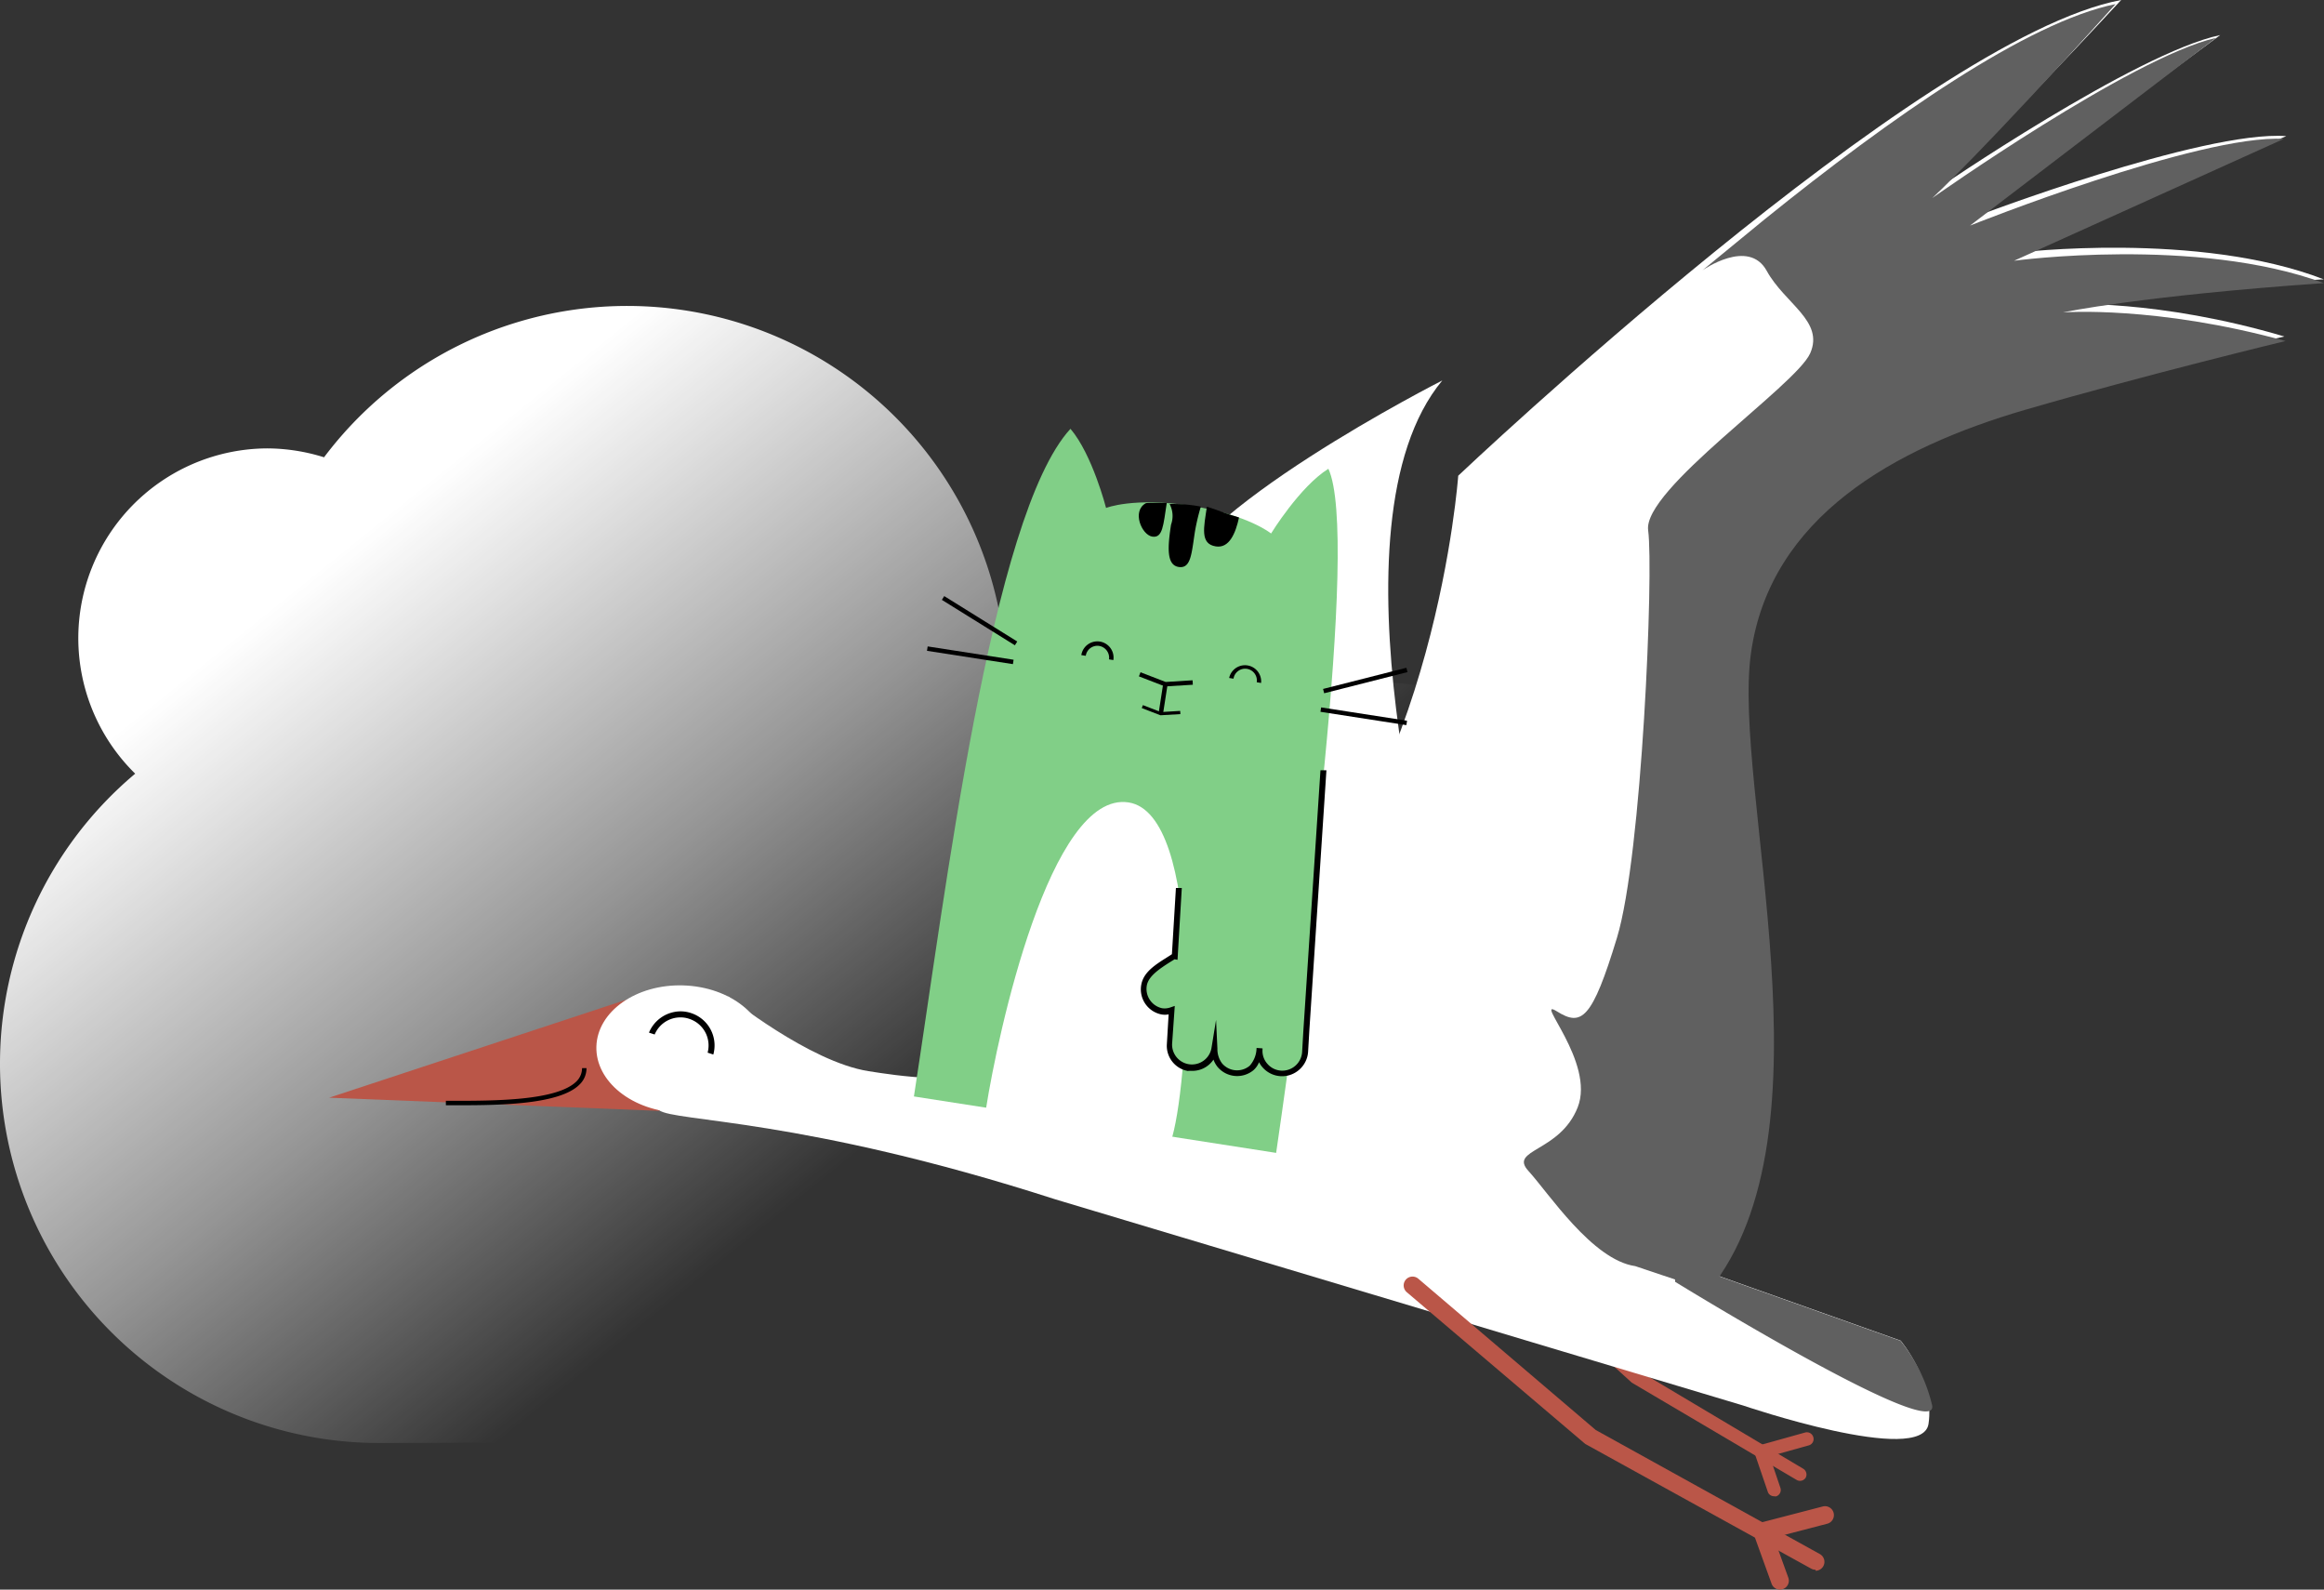 <svg xmlns="http://www.w3.org/2000/svg" xmlns:xlink="http://www.w3.org/1999/xlink" viewBox="0 0 261.13 178.57"><rect x="0" y="0" width="261.13" height="178.57" fill="#333333" stroke="none"/><defs><style>.cls-1{fill:url(#Degradado_sin_nombre_54);}.cls-2{fill:#fff;}.cls-3{fill:#ba5648;}.cls-4{fill:#606060;}.cls-5{fill:#81cf87;}</style><linearGradient id="Degradado_sin_nombre_54" x1="10.88" y1="11.13" x2="165.92" y2="203.44" gradientUnits="userSpaceOnUse"><stop offset="0.23" stop-color="#fff"/><stop offset="0.29" stop-color="#fff" stop-opacity="0.85"/><stop offset="0.43" stop-color="#fff" stop-opacity="0.48"/><stop offset="0.59" stop-color="#fff" stop-opacity="0"/></linearGradient></defs><g id="Capa_2" data-name="Capa 2"><g id="Capa_2-2" data-name="Capa 2"><path class="cls-1" d="M15.19,86.91A21.32,21.32,0,0,1,30.05,50.37a21.56,21.56,0,0,1,6.36,1,42.62,42.62,0,0,1,76.68,25.36l40.41-.12A42.61,42.61,0,0,1,196.25,119h0a42.61,42.61,0,0,1-42.48,42.75l-111,.35A42.61,42.61,0,0,1,0,119.66H0A42.52,42.52,0,0,1,15.19,86.91Z"/><path class="cls-2" d="M162.06,42.74s-29.42,14.92-30.84,23.9,5.32,22.28-1.95,43.94,32.54-6.29,32.54-6.29S148.54,59,162.06,42.74Z"/><polygon class="cls-3" points="74.63 110.9 36.98 123.31 74.12 124.79 74.63 110.9"/><ellipse class="cls-2" cx="76.55" cy="117.83" rx="7.15" ry="9.55" transform="translate(-43.53 190.8) rotate(-88.27)"/><path d="M51.62,124.16H50.1v-.5h.72c4.68,0,11.74,0,13.94-2.17a2.07,2.07,0,0,0,.64-1.5h.5a2.52,2.52,0,0,1-.79,1.85C62.9,124.05,56.35,124.16,51.62,124.16Z"/><path class="cls-3" d="M202.24,166.35a.76.76,0,0,1-.38-.11l-18.51-10.92,0,0L168.7,142a.76.76,0,0,1,0-1.06.75.75,0,0,1,1.06-.05l14.54,13.2L202.63,165a.76.76,0,0,1,.26,1A.75.75,0,0,1,202.24,166.35Z"/><path class="cls-3" d="M199.34,168.08a.73.73,0,0,1-.71-.51l-1.71-5,5.91-1.65a.75.75,0,0,1,.92.53.74.74,0,0,1-.52.92l-4.38,1.22,1.2,3.55a.75.75,0,0,1-.47.95A.67.67,0,0,1,199.34,168.08Z"/><path class="cls-2" d="M195.87,157.89s20.07,6.83,20.82,2.08-3.13-9.37-3.13-9.37l-22.79-8.1c14.68-17.49,3.45-55.9,5.83-71S212.93,49,227.55,45c13.72-3.76,29.13-7.2,29.13-7.2C242.37,33.57,232,34.18,232,34.18s8.64-1.69,29.11-2.8c-14.12-5.46-34.47-3-34.47-3l30.25-13.09c-9.39-.68-35.1,9.1-35.1,9.1L249.47,3.94c-9.5,2-31.89,17.34-31.89,17.34S223,16.5,238.34,0c-22.57,4.24-74.49,53.44-74.49,53.44s-2.53,35.35-21.73,53.08-37.86,14.86-44.53,13.81-15.76-8.39-15.76-8.39-17,5.43-7.77,12.77c1.64,1.31,16.08.85,44.46,10"/><path class="cls-4" d="M188.22,141.62l25.33,9a18.16,18.16,0,0,1,3.52,7.12c1.39,4.87-28.85-13.75-28.85-13.75Z"/><path class="cls-4" d="M192,145c14.53-17.87,2.58-56.43,4.75-71.68s16.11-23,30.79-27.28c13.77-4,29.27-7.73,29.27-7.73-14.51-4-25-3.22-25-3.22s8.69-1.85,29.31-3.29c-14.32-5.28-34.81-2.51-34.81-2.51l30.31-13.69c-9.49-.54-35.26,9.74-35.26,9.74L249,4.25c-9.55,2.21-31.89,18-31.89,18s5.4-4.9,20.6-21.79c-9.88,2-25.23,12.72-39.41,24.16l-7,5.74s5.17-3.65,7.21.06,6.48,5.63,4.89,9.26S184.56,55,185.19,59.58s-.69,36.51-3.5,45.75-4,10-6.74,8.29,4.33,5.71,2.32,10.78-7.78,4.68-5.53,7.14,7.17,10,12,10.69Z"/><path d="M79.51,118.25l.64.21a3.82,3.82,0,0,0-2.45-4.64,3.7,3.7,0,0,0-1.23-.21A3.87,3.87,0,0,0,72.92,116l.64.21a3.13,3.13,0,0,1,2.91-1.92,2.94,2.94,0,0,1,1,.17A3.14,3.14,0,0,1,79.51,118.25Z"/><path class="cls-3" d="M204,176.34a1,1,0,0,1-.48-.12l-25.37-14-.08-.06-20-17a1,1,0,0,1-.11-1.41,1,1,0,0,1,1.4-.11l19.94,17,25.19,13.94a1,1,0,0,1-.48,1.87Z"/><path class="cls-3" d="M200,178.57a1,1,0,0,1-.94-.66l-2.37-6.57,8.12-2.11a1,1,0,0,1,.5,1.94l-6,1.56,1.63,4.5a1,1,0,0,1-.61,1.28A1,1,0,0,1,200,178.57Z"/><path class="cls-5" d="M102.69,123.17c3.48-22.4,8.68-65.33,17.59-75,2.46,2.88,4,8.89,4,8.89s3.09-1.24,9.54-.24,9,3.11,9,3.11,3.23-5.27,6.44-7.27c3.53,7.58-2.74,55.4-5.87,76.85Z"/><rect x="152.98" y="75.58" width="0.5" height="9.77" transform="translate(50.25 219.56) rotate(-81.19)"/><rect x="148.58" y="76.19" width="9.66" height="0.5" transform="translate(-14.1 40.12) rotate(-14.25)"/><rect x="108.77" y="68.73" width="0.5" height="9.77" transform="translate(19.58 170.07) rotate(-81.19)"/><rect x="109.82" y="64.89" width="0.5" height="9.66" transform="translate(-7.26 126.39) rotate(-58.13)"/><polygon points="130.9 77.11 134.03 76.92 134 76.42 130.98 76.61 128.15 75.52 127.97 75.98 130.9 77.11"/><polygon points="130.39 80.35 132.63 80.22 132.61 79.86 130.44 79.99 128.42 79.21 128.29 79.54 130.39 80.35"/><path d="M138.11,76.16l.49.08a1.32,1.32,0,0,1,2.61.4l.49.08a1.82,1.82,0,0,0-3.59-.56Z"/><path d="M121.5,73.59l.5.08a1.32,1.32,0,0,1,1.5-1.11,1.34,1.34,0,0,1,1.11,1.51l.49.08a1.82,1.82,0,0,0-3.6-.56Z"/><rect x="129.04" y="78.24" width="3.3" height="0.5" transform="translate(33.11 195.62) rotate(-81.19)"/><path d="M128.74,56.53c-1.59.89-.46,3.56.73,3.75s1.24-1.29,1.63-3.78C131.1,56.5,128.88,56.45,128.74,56.53Z"/><path d="M134.93,56.91a16.64,16.64,0,0,0-3.51-.29,2.87,2.87,0,0,1,.16,2.32c-.38,2.49-.53,4.54.86,4.75s1.44-1.5,1.83-4A23.93,23.93,0,0,1,134.93,56.91Z"/><path d="M139.22,58.13c-.39,1.79-1.1,3.49-2.61,3.25-1.8-.28-1.34-2.14-1-4.46.65.2,1.51.51,2.06.72C138.46,57.92,138.86,58,139.22,58.13Z"/><path class="cls-2" d="M131.73,127.67c2-7.24,3.38-36.24-4.92-37.53-8.83-1.37-14.71,26.1-16,34.28-.3,1.9,8.87,2.22,8.87,2.22S131.12,129.93,131.73,127.67Z"/><path class="cls-5" d="M128.53,110.55a2.54,2.54,0,0,0,2,3,2.23,2.23,0,0,0,1.13-.11l-.09,1.43-.14,2.4a2.56,2.56,0,0,0,5.09.57,3,3,0,0,0,.61,1.84,2.54,2.54,0,0,0,3.58.31,3.43,3.43,0,0,0,.88-2.26v.14a2.56,2.56,0,0,0,5.12.3l.15-2.4,1.7-26.49s-16,10.07-16.07,10.41l-.46,7.69a.26.26,0,0,0-.17,0C130.36,108.37,128.82,109.17,128.53,110.55Z"/><path d="M133.49,120.29a1.43,1.43,0,0,0,.29,0,2.86,2.86,0,0,0,2.57-1.26,2.84,2.84,0,0,0,.48.85,2.88,2.88,0,0,0,4,.35,2.35,2.35,0,0,0,.64-.91,2.76,2.76,0,0,0,.42.61,2.91,2.91,0,0,0,4.09.24,2.92,2.92,0,0,0,1-2l.14-2.4,1.92-29.24-.67,0-1.92,29.24-.14,2.4a2.24,2.24,0,0,1-2.36,2.1,2.21,2.21,0,0,1-1.53-.75,2.17,2.17,0,0,1-.56-1.61v-.14l-.67-.05a3.07,3.07,0,0,1-.77,2,2.21,2.21,0,0,1-3.11-.27,2.68,2.68,0,0,1-.52-1.65l-.15-3.23-.52,3.19a2.23,2.23,0,0,1-4.42-.49L132,113l-.47.16a1.93,1.93,0,0,1-.95.1,2.22,2.22,0,0,1-1.71-2.62c.23-1,1.37-1.78,2.58-2.55l.53-.33.33.06.48-8.07-.66,0-.45,7.44,0,0-.56.36c-1.33.84-2.59,1.64-2.87,3a2.87,2.87,0,0,0,2.22,3.4,2.15,2.15,0,0,0,.84,0l-.2,3.37a2.87,2.87,0,0,0,2.43,3Z"/></g></g></svg>